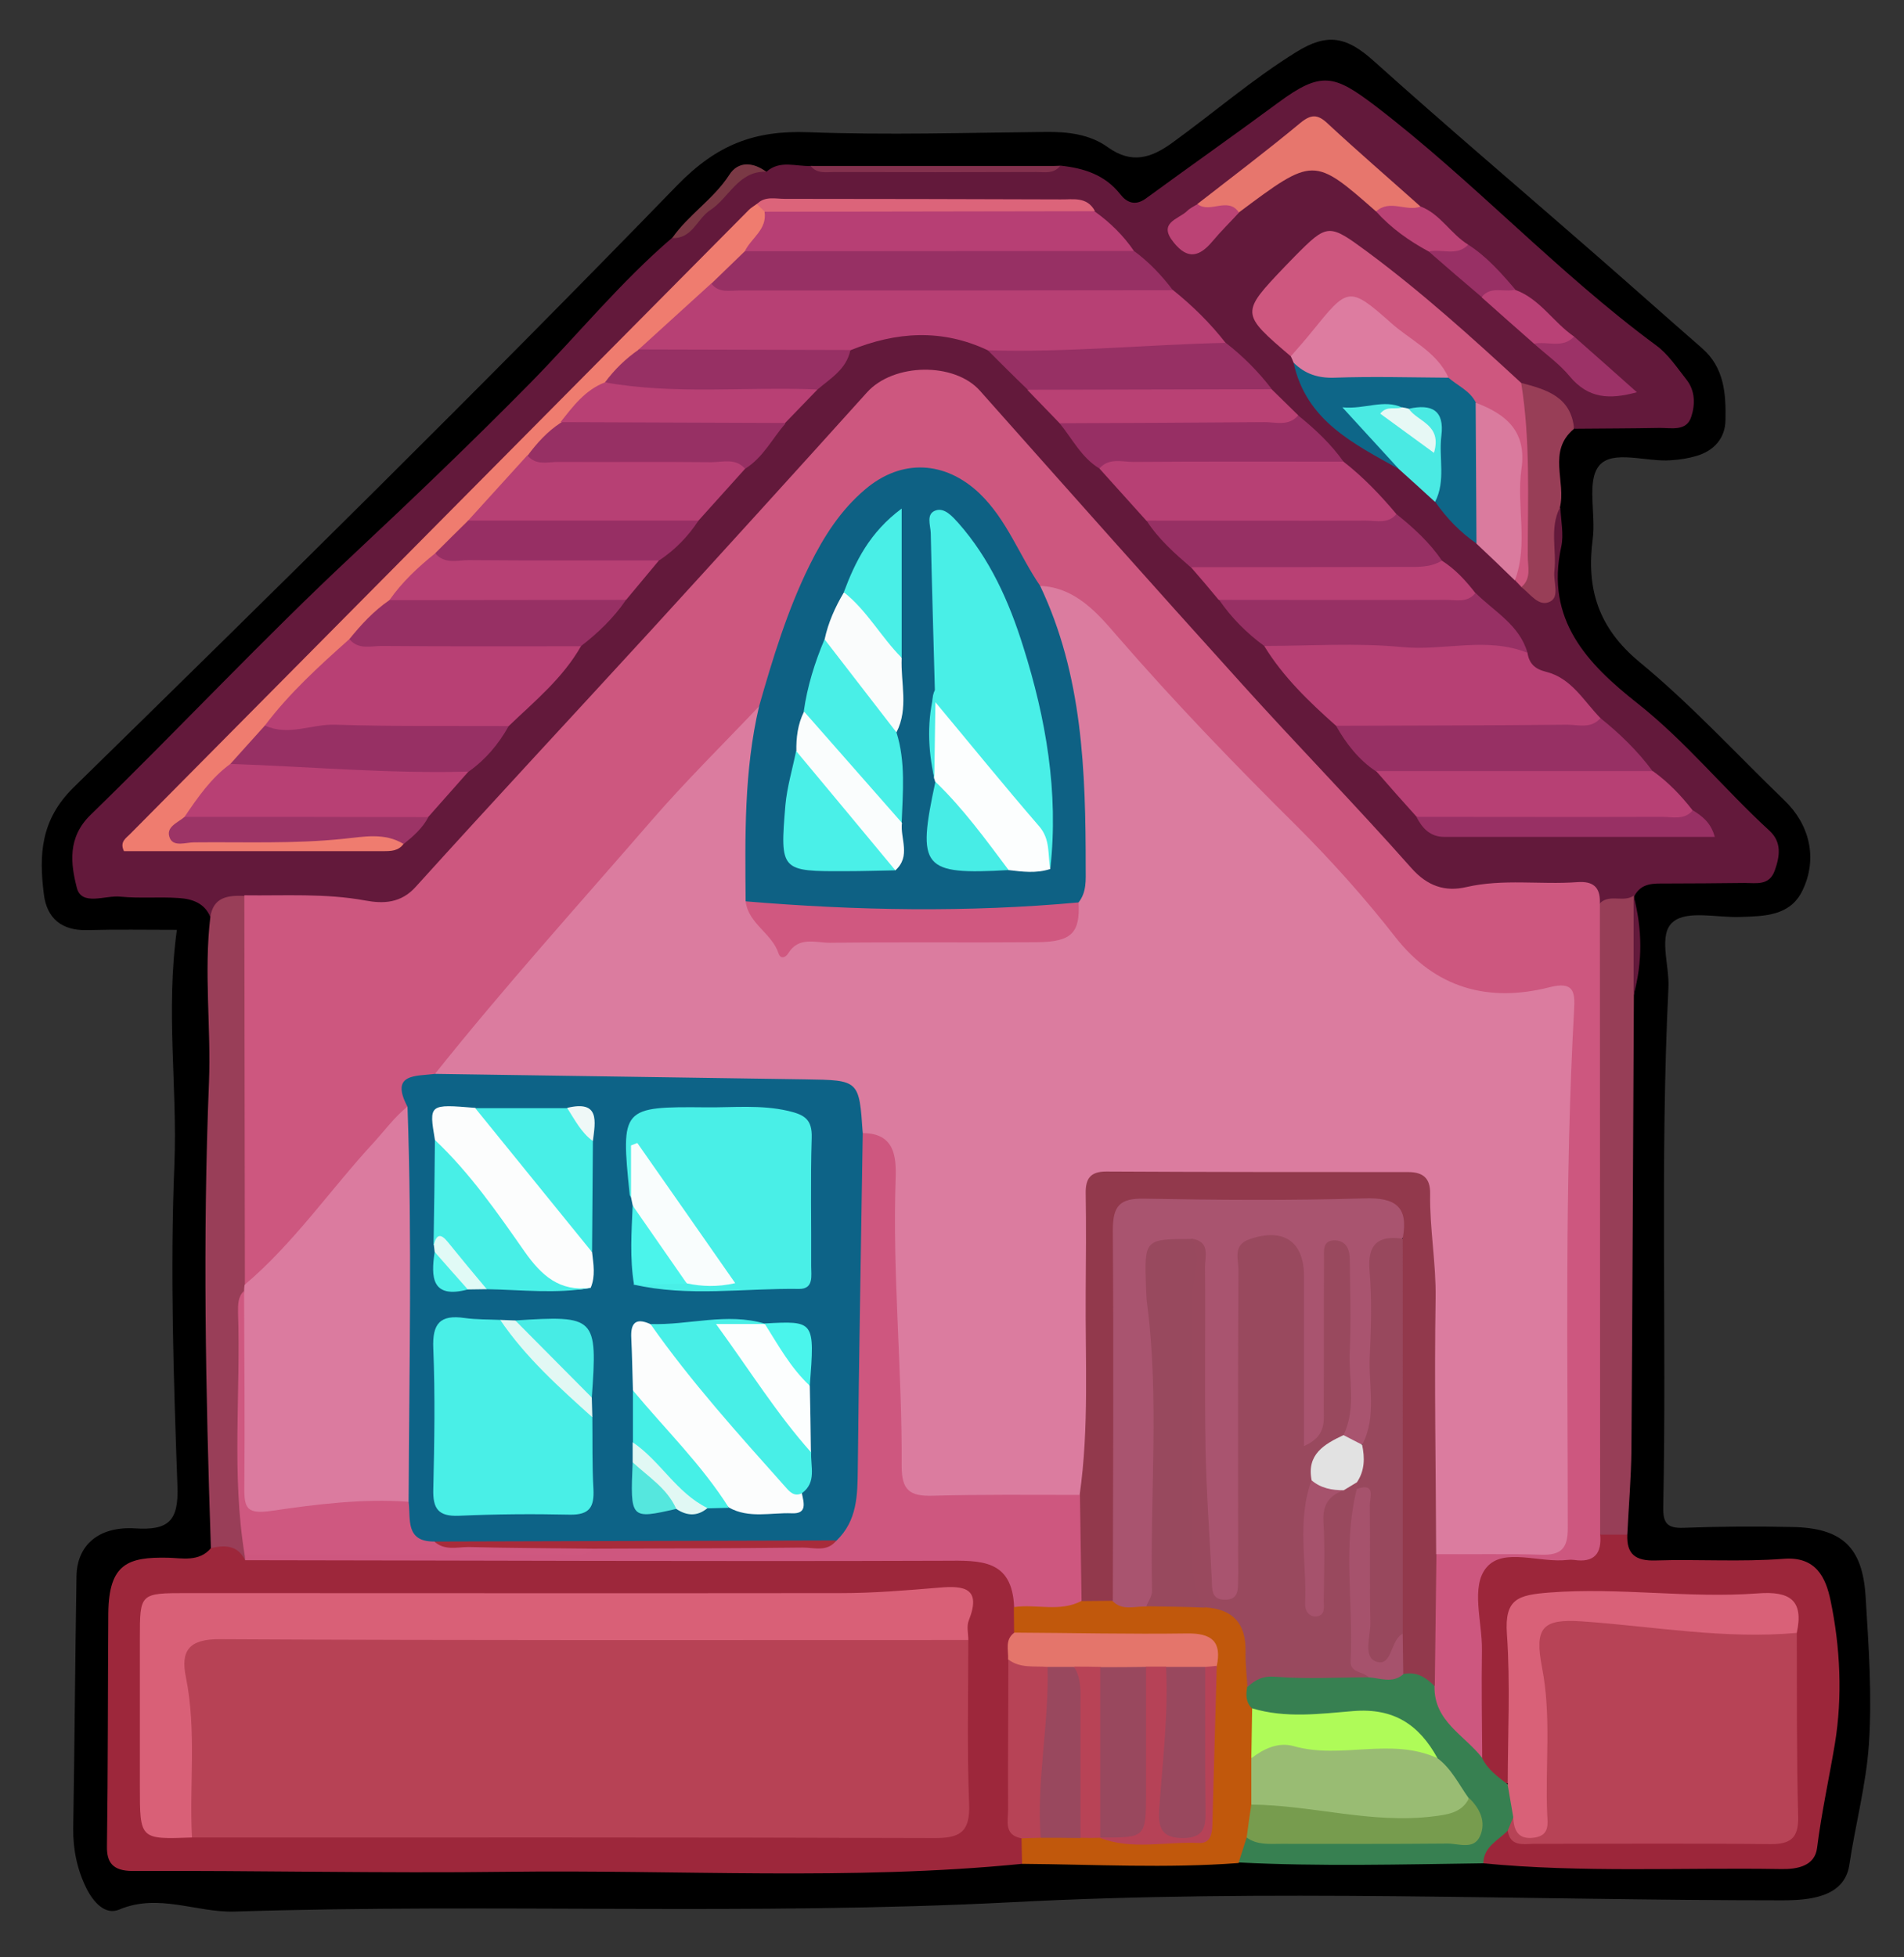 <?xml version="1.0" encoding="utf-8"?>
<!-- Generator: Adobe Illustrator 23.0.2, SVG Export Plug-In . SVG Version: 6.00 Build 0)  -->
<svg version="1.1" id="Camada_1" xmlns="http://www.w3.org/2000/svg" xmlns:xlink="http://www.w3.org/1999/xlink" x="0px" y="0px"
	 viewBox="0 0 69.43 71.35" style="enable-background:new 0 0 69.43 71.35;" xml:space="preserve">
<rect x="0" y="0" width="69.43" height="71.35" fill="#333333" stroke="none"/>
<style type="text/css">
	.st0{fill:#63193B;}
	.st1{fill:#9D273B;}
	.st2{fill:#9C263A;}
	.st3{fill:#993E58;}
	.st4{fill:#973E57;}
	.st5{fill:#C1580C;}
	.st6{fill:#378051;}
	.st7{fill:#983E57;}
	.st8{fill:#83314D;}
	.st9{fill:#7A3945;}
	.st10{fill:#CD577F;}
	.st11{fill:#B74074;}
	.st12{fill:#B84074;}
	.st13{fill:#EF7C6F;}
	.st14{fill:#CE577F;}
	.st15{fill:#973064;}
	.st16{fill:#B73F74;}
	.st17{fill:#0E6688;}
	.st18{fill:#972F64;}
	.st19{fill:#B94174;}
	.st20{fill:#E7766D;}
	.st21{fill:#DD7CA0;}
	.st22{fill:#DA7B9E;}
	.st23{fill:#9C3466;}
	.st24{fill:#983064;}
	.st25{fill:#DC647A;}
	.st26{fill:#4AEAE3;}
	.st27{fill:#9C3267;}
	.st28{fill:#B94176;}
	.st29{fill:#BA4275;}
	.st30{fill:#BB4375;}
	.st31{fill:#983065;}
	.st32{fill:#B74255;}
	.st33{fill:#D96077;}
	.st34{fill:#E4756B;}
	.st35{fill:#B74356;}
	.st36{fill:#D96178;}
	.st37{fill:#DB7B9F;}
	.st38{fill:#CF5880;}
	.st39{fill:#99495E;}
	.st40{fill:#A9546F;}
	.st41{fill:#92394C;}
	.st42{fill:#98495E;}
	.st43{fill:#99BC73;}
	.st44{fill:#779C4E;}
	.st45{fill:#AFFB58;}
	.st46{fill:#99485E;}
	.st47{fill:#B64257;}
	.st48{fill:#B84356;}
	.st49{fill:#A6526C;}
	.st50{fill:#DB7C9F;}
	.st51{fill:#0D6387;}
	.st52{fill:#0E6184;}
	.st53{fill:#E7F8F5;}
	.st54{fill:#A82B3A;}
	.st55{fill:#98485D;}
	.st56{fill:#E2E2E2;}
	.st57{fill:#D05880;}
	.st58{fill:#49EFE7;}
	.st59{fill:#FCFDFD;}
	.st60{fill:#48EFE7;}
	.st61{fill:#F9FDFD;}
	.st62{fill:#FCFEFE;}
	.st63{fill:#46F0E7;}
	.st64{fill:#47ECE5;}
	.st65{fill:#4BF4EB;}
	.st66{fill:#E2F8F4;}
	.st67{fill:#4AF5EC;}
	.st68{fill:#55E7DE;}
	.st69{fill:#E1F8F4;}
	.st70{fill:#E1FAF6;}
	.st71{fill:#4AF1E9;}
	.st72{fill:#EFF8F7;}
	.st73{fill:#4AF0E8;}
	.st74{fill:#FAFDFD;}
	.st75{fill:#FAFCFC;}
	.st76{fill:#47EDE6;}
</style>
<g>
	<path d="M6.45,33.9c-1.13,0-2.21-0.02-3.28,0.01c-0.92,0.02-1.46-0.43-1.57-1.3c-0.18-1.44-0.13-2.72,1.1-3.92
		c7.4-7.24,14.78-14.5,21.99-21.93c1.46-1.5,2.83-2.01,4.78-1.94c2.87,0.11,5.76,0.02,8.64-0.01c0.82-0.01,1.63,0.08,2.29,0.56
		c0.87,0.62,1.58,0.39,2.34-0.16c1.52-1.1,2.94-2.33,4.54-3.32c1.13-0.7,1.83-0.55,2.81,0.33c2.64,2.37,5.35,4.67,8.02,7
		c1.32,1.15,2.63,2.32,3.95,3.47c0.82,0.71,0.88,1.67,0.86,2.63c-0.01,0.65-0.41,1.11-1.05,1.3c-0.3,0.09-0.62,0.14-0.94,0.16
		c-0.9,0.07-2.13-0.4-2.62,0.2c-0.46,0.57-0.11,1.76-0.23,2.66c-0.24,1.83,0.2,3.25,1.71,4.5c1.87,1.54,3.53,3.35,5.28,5.04
		c0.92,0.88,1.22,2.12,0.66,3.28c-0.45,0.94-1.39,0.94-2.28,0.97c-0.83,0.03-1.91-0.25-2.43,0.17c-0.57,0.45-0.14,1.57-0.18,2.4
		c-0.31,6.31-0.06,12.63-0.19,18.95c-0.01,0.57,0.14,0.77,0.73,0.75c1.32-0.05,2.64-0.06,3.96-0.03c1.82,0.03,2.58,0.72,2.69,2.54
		c0.11,1.79,0.24,3.6,0.12,5.38c-0.1,1.48-0.5,2.95-0.72,4.44c-0.2,1.13-1.43,1.25-2.43,1.25c-9.37,0-18.77-0.42-28.11,0.07
		c-9.46,0.49-18.9,0.04-28.34,0.34c-1.4,0.04-2.77-0.68-4.21-0.07c-0.51,0.21-0.94-0.28-1.19-0.78c-0.34-0.69-0.49-1.42-0.48-2.19
		c0.05-3.07,0.07-6.14,0.12-9.2c0.02-1.1,0.79-1.81,2.13-1.73c1.23,0.08,1.6-0.27,1.55-1.55c-0.14-3.91-0.27-7.84-0.11-11.74
		C6.47,39.63,6.04,36.85,6.45,33.9z"/>
	<path class="st0" d="M7.67,33.43C7.46,32.92,7,32.77,6.52,32.74c-0.71-0.05-1.42,0.02-2.13-0.05c-0.55-0.06-1.42,0.36-1.59-0.33
		c-0.22-0.86-0.35-1.82,0.5-2.65c3.23-3.14,6.31-6.44,9.6-9.51c2.18-2.04,4.34-4.11,6.44-6.24c1.73-1.76,3.29-3.68,5.17-5.29
		c0.82-0.54,1.44-1.3,2.12-2c0.4-0.41,0.76-0.65,1.32-0.41c0.5-0.44,1.08-0.18,1.63-0.21c3.03,0.17,6.06,0.18,9.1-0.01
		c0.84,0.09,1.61,0.33,2.17,1.04c0.23,0.3,0.54,0.44,0.93,0.16c1.6-1.17,3.22-2.31,4.82-3.49c1.58-1.17,2.05-1.03,3.55,0.11
		c3.57,2.73,6.62,6.06,10.24,8.73c0.44,0.32,0.76,0.81,1.1,1.24c0.33,0.41,0.33,0.92,0.18,1.37c-0.17,0.53-0.72,0.4-1.14,0.4
		c-1.04,0.02-2.07,0.02-3.11,0.03c-0.51-0.72-1.17-1.23-2.04-1.44c-1.86-1.56-3.57-3.28-5.56-4.69c-1.29-0.91-1.38-0.93-2.49,0.18
		c-1.57,1.55-1.57,1.55-0.13,3.21c0.06,0.1,0.11,0.2,0.15,0.3c0.6,1.82,2.16,2.69,3.64,3.64c0.61,0.3,1.02,0.83,1.5,1.27
		c0.47,0.5,0.97,0.98,1.46,1.47c0.48,0.49,0.95,0.98,1.46,1.44c0.12,0.1,0.24,0.2,0.37,0.29c0.39,0.22,0.59,0.1,0.61-0.34
		c0.02-0.47-0.03-0.95,0.02-1.41c0.04-0.39-0.13-0.91,0.49-1.04c0.02,0.48,0.13,0.98,0.03,1.43c-0.58,2.65,0.94,4.25,2.78,5.7
		c1.76,1.39,3.17,3.14,4.82,4.65c0.45,0.42,0.37,0.93,0.19,1.44c-0.2,0.57-0.68,0.46-1.1,0.46c-0.96,0.01-1.92,0.02-2.87,0.02
		c-0.45,0-0.89-0.03-1.15,0.45c-0.36,0.58-0.85,0.42-1.35,0.24c-1.31-0.78-2.75-0.48-4.08-0.28c-1.45,0.22-2.41-0.19-3.37-1.23
		c-4.3-4.59-8.42-9.32-12.7-13.89c-0.84-0.9-1.66-1.84-2.44-2.8c-0.95-1.17-2.75-1.28-3.79-0.17c-3.08,3.29-6.07,6.67-9.1,10.01
		c-2.47,2.72-4.94,5.43-7.5,8.06c-0.49,0.5-1.09,0.71-1.75,0.58c-1.51-0.3-3.03-0.17-4.54-0.2C8.48,32.9,8.09,33.21,7.67,33.43z"/>
	<path class="st1" d="M37.27,67.95c-6.25,0.62-12.52,0.21-18.78,0.29c-4.55,0.06-9.1-0.05-13.65-0.03c-0.73,0-0.95-0.31-0.94-0.9
		c0.04-2.83,0.03-5.67,0.05-8.5c0.02-1.81,0.72-2.05,2.18-2.02c0.49,0.01,1.14,0.17,1.57-0.36c0.64-0.71,1.19,0,1.78,0.12
		c8.09,0.02,16.19,0.04,24.28-0.03c0.48,0,0.96-0.01,1.43,0c1.63,0.03,1.76,0.16,2.04,1.83c0.07,0.36,0.08,0.73,0.02,1.09
		c-0.08,0.41-0.13,0.82-0.15,1.23c0.04,1.5,0.02,3,0.02,4.5c0,0.6,0.04,1.18,0.29,1.74C37.51,67.28,37.52,67.63,37.27,67.95z"/>
	<path class="st2" d="M59.34,55.95c-0.03,0.72,0.31,0.96,1.02,0.94c1.56-0.05,3.12,0.06,4.67-0.06c1.21-0.1,1.55,0.71,1.72,1.51
		c0.36,1.72,0.44,3.53,0.16,5.23c-0.21,1.26-0.49,2.52-0.65,3.8c-0.08,0.66-0.72,0.78-1.3,0.77c-3.63-0.06-7.26,0.14-10.88-0.21
		c-0.29-1.01,0.29-1.22,1.11-1.21c0.61,0.27,1.26,0.14,1.89,0.14c2.28,0,4.55-0.02,6.82,0.01c0.91,0.01,1.29-0.34,1.28-1.27
		c-0.02-2-0.04-3.99,0.01-5.99c0.03-0.8-0.36-1.18-1.16-1.14c-2.51,0.11-5.01-0.33-7.53-0.03c-0.89,0.11-1.17,0.45-1.16,1.27
		c0.02,1.24,0.01,2.48,0,3.72c0,0.52,0.05,1.04-0.21,1.53c-0.96,0.38-1.09-0.41-1.38-0.98c-0.18-1.95-0.09-3.9-0.07-5.85
		c0.01-1.27,0.3-1.48,1.58-1.56c1.04-0.07,2.19,0.34,3.01-0.68C58.64,55.67,59,55.7,59.34,55.95z"/>
	<path class="st3" d="M8.94,56.88c-0.27-0.55-0.74-0.56-1.25-0.44c-0.19-5.66-0.3-11.31-0.07-16.97c0.08-2-0.19-4.02,0.05-6.04
		c0.11-0.73,0.64-0.79,1.23-0.77c0.31,0.35,0.39,0.78,0.38,1.22c-0.01,4.25,0.09,8.5-0.05,12.74c0,0.15-0.02,0.3-0.05,0.45
		c-0.33,1.1-0.15,2.22-0.17,3.33c-0.02,2.03-0.07,4.06,0.14,6.08C9.12,56.64,9.04,56.77,8.94,56.88z"/>
	<path class="st4" d="M59.34,55.95c-0.32,0-0.65,0-0.97,0c-0.45-0.44-0.39-1.03-0.39-1.58c-0.01-6.63-0.01-13.25,0-19.88
		c0-0.55-0.06-1.13,0.38-1.58c0.36-0.32,0.85,0,1.22-0.26v0.01c0.17,1.21,0.16,2.41,0,3.62c-0.03,5.53-0.05,11.05-0.09,16.58
		C59.48,53.89,59.39,54.92,59.34,55.95z"/>
	<path class="st5" d="M37.27,67.95c-0.01-0.31-0.01-0.62-0.02-0.93c0.18-0.24,0.44-0.3,0.72-0.33c0.47-0.04,0.95-0.03,1.42-0.01
		c0.28,0,0.55,0.04,0.81,0.11c0.08,0.02,0.15,0.05,0.23,0.05c3.34,0.38,3.33,0.38,3.43-2.89c0.03-1.06,0.36-2.11,0.21-3.18
		c-0.09-0.84-0.74-0.83-1.34-0.84c-1.43-0.03-2.87,0.01-4.3-0.02c-0.51-0.01-1.05,0.07-1.45-0.38c0-0.31-0.01-0.62-0.01-0.93
		c0.7-0.57,1.59-0.21,2.35-0.47c0.4-0.07,0.8-0.08,1.21,0c0.45,0.11,0.91,0.14,1.37,0.14c0.68-0.01,1.36-0.03,2.04,0.01
		c1.55,0.37,1.79,0.78,1.79,3.04c0.03,0.33,0.07,0.66,0.15,0.99c0.12,0.59,0.07,1.19,0.1,1.79c0,0.52,0,1.05-0.02,1.57
		c-0.02,0.45-0.13,0.88-0.24,1.31c-0.09,0.37-0.24,0.7-0.56,0.94C42.53,68.12,39.9,67.97,37.27,67.95z"/>
	<path class="st6" d="M45.65,62.28c-0.23-0.23-0.22-0.5-0.17-0.79c0.13-0.6,0.56-0.71,1.09-0.66c1.07,0.1,2.15,0.05,3.23,0.08
		c0.44,0.02,0.88-0.02,1.32-0.11c0.55-0.08,0.98,0.1,1.31,0.55c0.26,1.08,1.24,1.74,1.62,2.75c0.21,0.43,0.59,0.69,0.95,0.97
		c0.35,0.3,0.42,0.69,0.39,1.12c-0.06,0.24-0.18,0.44-0.41,0.55c-0.35,0.36-0.88,0.58-0.89,1.19c-2.97,0.04-5.95,0.12-8.92-0.03
		c0.1-0.3,0.19-0.61,0.29-0.91c2.32-0.24,4.65-0.03,6.97-0.11c0.64-0.02,1.4,0.03,1-1.02c-0.39-0.63-0.85-1.21-1.32-1.79
		c-0.64-1.02-1.56-1.41-2.75-1.33c-0.8,0.06-1.6,0.02-2.4,0C46.47,62.74,45.98,62.73,45.65,62.28z"/>
	<path class="st7" d="M56.88,18.51c-0.38,0.75-0.11,1.55-0.2,2.32c-0.04,0.38,0.2,0.92-0.15,1.1c-0.42,0.22-0.73-0.29-1.06-0.53
		c-0.19-1.75-0.08-3.5-0.08-5.26c0-0.72-0.54-1.48,0.08-2.18c0.92,0.24,1.82,0.5,1.93,1.67C56.41,16.45,57.12,17.56,56.88,18.51z"/>
	<path class="st8" d="M38.66,6.05c-0.24,0.3-0.58,0.22-0.89,0.22c-2.44,0.01-4.88,0.01-7.32,0c-0.31,0-0.65,0.08-0.89-0.22
		C32.6,6.05,35.63,6.05,38.66,6.05z"/>
	<path class="st9" d="M27.94,6.26c-1.02-0.03-1.35,0.95-2.04,1.4c-0.48,0.31-0.65,1.05-1.39,1.02c0.59-0.85,1.5-1.41,2.08-2.3
		C26.91,5.87,27.45,5.9,27.94,6.26z"/>
	<path class="st0" d="M59.57,36.28c0-1.21,0-2.41,0-3.62C59.89,33.87,59.9,35.08,59.57,36.28z"/>
	<path class="st10" d="M54.05,64.09c-0.64-0.83-1.76-1.33-1.74-2.6c-0.53-1.53-0.38-3.08-0.16-4.63c0.51-0.74,1.29-0.5,1.97-0.51
		c3.05-0.06,2.69,0.34,2.7-2.68c0.02-3.83,0.03-7.67-0.01-11.5c-0.01-1.56,0.35-3.09,0.26-4.66c-0.07-1.14-0.15-1.31-1.27-1.1
		c-2.19,0.42-3.82-0.46-5.16-2.07c-1.48-1.78-3.03-3.51-4.7-5.11c-1.85-1.77-3.54-3.69-5.23-5.6c-0.77-0.87-1.69-1.57-2.74-2.08
		c-0.51-0.18-0.68-0.64-0.9-1.07c-0.39-0.75-0.83-1.46-1.42-2.07c-1.34-1.39-2.76-1.44-4.17-0.08c-1.49,1.43-2.13,3.34-2.84,5.21
		c-0.28,0.74-0.3,1.58-0.75,2.26c-3.91,4.17-7.64,8.51-11.32,12.89c-0.18,0.21-0.37,0.41-0.62,0.56c-0.6,0.14-0.95,0.47-0.94,1.13
		c-1.53,2.02-3.27,3.86-4.92,5.77c-0.29,0.34-0.58,0.79-1.16,0.67c-0.01-4.73-0.01-9.45-0.02-14.18c1.47,0.02,2.94-0.08,4.41,0.19
		c0.65,0.12,1.3,0.11,1.85-0.51c2.83-3.13,5.71-6.22,8.56-9.33c2.64-2.89,5.27-5.78,7.89-8.69c0.97-1.07,3.18-1.1,4.11-0.06
		c3.18,3.58,6.36,7.16,9.57,10.71c2.03,2.25,4.15,4.42,6.16,6.69c0.59,0.67,1.24,0.88,2.01,0.7c1.35-0.31,2.71-0.08,4.05-0.18
		c0.56-0.04,0.83,0.17,0.82,0.73c0,7.68,0.01,15.36,0.01,23.04c0.07,0.71-0.22,1.05-0.95,0.94c-0.08-0.01-0.16-0.01-0.24,0
		c-1.01,0.12-2.33-0.46-2.95,0.27c-0.59,0.69-0.16,1.98-0.17,3C54.02,61.48,54.04,62.79,54.05,64.09z"/>
	<path class="st11" d="M36.02,12.77c-1.67-0.79-3.34-0.68-5.01,0c-0.25,0.2-0.55,0.33-0.87,0.33c-2.17,0-4.34,0.17-6.5-0.09
		c-0.38-0.13-0.53-0.45-0.25-0.71c0.86-0.82,1.52-1.93,2.88-2.07c4.97-0.02,9.93-0.01,14.9-0.01c0.57,0,1.11,0.09,1.61,0.36
		c0.71,0.57,1.36,1.21,1.92,1.93c-0.01,0.34-0.28,0.36-0.51,0.36c-2.31,0.03-4.6,0.4-6.92,0.26C36.82,13.09,36.41,12.98,36.02,12.77
		z"/>
	<path class="st11" d="M48.72,26.46c-0.98-0.87-1.93-1.78-2.62-2.91c0.37-0.39,0.87-0.35,1.34-0.36c2.27-0.08,4.53,0.1,6.8,0.01
		c0.56-0.02,1.13,0.01,1.46,0.6c0.06,0.39,0.27,0.59,0.67,0.69c0.94,0.23,1.38,1.07,2,1.7c-0.09,0.61-0.61,0.59-1.01,0.6
		c-2.5,0.07-5,0.05-7.51,0.02C49.45,26.8,49.09,26.62,48.72,26.46z"/>
	<path class="st12" d="M21.19,23.55c-0.66,1.17-1.69,2.01-2.64,2.92c-0.43,0.2-0.88,0.32-1.37,0.33c-2.17,0.04-4.35-0.1-6.52,0.1
		c-0.28,0.03-0.55-0.04-0.8-0.18c-0.28-0.17-0.42-0.45-0.2-0.7c0.9-1.01,1.76-2.06,2.92-2.8c0.13-0.08,0.31-0.05,0.47-0.03
		c2.18-0.01,4.37-0.01,6.55,0C20.16,23.19,20.74,23.11,21.19,23.55z"/>
	<path class="st13" d="M12.74,23.3c-1.1,0.98-2.19,1.97-3.08,3.15c0.01,0.79-0.74,1.06-1.11,1.59c-0.65,0.59-1.2,1.28-1.67,2.02
		C7,30.71,7.52,30.4,7.85,30.41c1.76,0.08,3.51-0.06,5.26-0.2c0.56-0.04,1.31-0.3,1.61,0.55c-0.19,0.27-0.47,0.27-0.75,0.27
		c-3.16,0-6.31,0-9.45,0c-0.17-0.35,0.09-0.48,0.24-0.64c7.51-7.58,15.03-15.16,22.55-22.74c0.08-0.08,0.19-0.14,0.28-0.21
		c0.22-0.1,0.34,0.02,0.43,0.19c0.22,0.7-0.23,1.13-0.65,1.58c-0.48,0.37-0.79,0.97-1.44,1.13c-0.88,0.8-1.76,1.6-2.64,2.4
		c-0.16,0.64-0.7,0.95-1.14,1.36c-0.61,0.37-1.06,0.91-1.56,1.4c-0.41,0.41-0.85,0.79-1.21,1.25c-0.6,0.9-1.42,1.58-2.15,2.36
		c-0.42,0.4-0.83,0.81-1.23,1.23c-0.57,0.55-1.12,1.11-1.67,1.68C13.79,22.43,13.46,23.1,12.74,23.3z"/>
	<path class="st14" d="M55.47,13.96c0.34,2.1,0.24,4.21,0.24,6.32c0,0.38,0.14,0.81-0.23,1.12c-0.08-0.08-0.15-0.16-0.23-0.24
		c-0.2-1.17-0.13-2.36-0.08-3.53s-0.23-2.09-1.3-2.67c-0.42-0.33-0.83-0.67-1.2-1.05c-0.85-0.96-1.9-1.68-2.88-2.49
		c-0.53-0.44-0.9-0.3-1.28,0.21c-0.4,0.53-0.7,1.18-1.43,1.37c-1.85-1.58-1.85-1.58-0.2-3.31c0.11-0.11,0.22-0.23,0.33-0.34
		c1.2-1.21,1.24-1.21,2.65-0.17C51.83,10.64,53.66,12.29,55.47,13.96z"/>
	<path class="st15" d="M25.94,10.34c0.41-0.39,0.81-0.79,1.22-1.18c0.52-0.36,1.11-0.4,1.72-0.4c3.58,0,7.17,0,10.75,0
		c0.61,0,1.19,0.07,1.72,0.39c0.55,0.4,1.01,0.89,1.42,1.43c-5.28,0.01-10.55,0.01-15.83,0.01C26.6,10.59,26.21,10.69,25.94,10.34z"
		/>
	<path class="st11" d="M48.99,16.83c0.72,0.56,1.35,1.22,1.93,1.91c-0.09,0.61-0.6,0.58-1,0.6c-2.34,0.07-4.67,0.05-7.01,0.02
		c-0.41-0.01-0.77-0.15-1.11-0.38c-0.57-0.63-1.14-1.27-1.71-1.9c0.06-0.54,0.51-0.58,0.88-0.59c2.34-0.09,4.68-0.07,7.01-0.01
		C48.36,16.49,48.68,16.65,48.99,16.83z"/>
	<path class="st16" d="M41.35,9.15c-4.73,0-9.46,0.01-14.19,0.01c0.23-0.48,0.82-0.79,0.72-1.44c0.33-0.3,0.74-0.24,1.13-0.24
		c3.21-0.01,6.43,0,9.64,0c0.44,0,0.87,0,1.27,0.23C40.48,8.11,40.96,8.58,41.35,9.15z"/>
	<path class="st11" d="M17.06,18.99c0.72-0.8,1.45-1.59,2.17-2.39c2.35-0.28,4.7-0.11,7.05-0.09c0.37,0,0.83,0.03,0.89,0.58
		c-0.57,0.63-1.14,1.27-1.71,1.9c-0.34,0.22-0.71,0.37-1.11,0.38c-2.1,0.03-4.21,0.04-6.31-0.01
		C17.68,19.34,17.32,19.28,17.06,18.99z"/>
	<path class="st15" d="M48.72,26.46c2.81-0.01,5.61-0.01,8.42-0.04c0.41,0,0.88,0.16,1.22-0.24c0.71,0.57,1.36,1.2,1.9,1.93
		c-0.41,0.41-0.95,0.38-1.46,0.38c-2.35,0.02-4.69,0.01-7.04,0.01c-0.57,0-1.11-0.08-1.6-0.39C49.55,27.7,49.09,27.12,48.72,26.46z"
		/>
	<path class="st11" d="M50.18,28.11c3.36,0,6.73,0,10.09,0c0.56,0.4,1.03,0.89,1.45,1.43c-0.13,0.66-0.68,0.58-1.12,0.59
		c-2.57,0.03-5.15,0.01-7.72,0.01c-0.45,0-0.86-0.12-1.23-0.37C51.16,29.23,50.67,28.67,50.18,28.11z"/>
	<path class="st15" d="M55.7,23.8c-1.5-0.6-3.05-0.06-4.58-0.21c-1.66-0.16-3.35-0.04-5.02-0.04c-0.64-0.47-1.2-1.03-1.65-1.69
		c0.2-0.23,0.47-0.32,0.75-0.32c2.87-0.03,5.74-0.18,8.61,0.08C54.49,22.3,55.41,22.78,55.7,23.8z"/>
	<path class="st15" d="M41.81,18.98c2.67,0,5.34,0.01,8,0c0.38,0,0.81,0.13,1.11-0.24c0.62,0.5,1.21,1.03,1.66,1.7
		c-0.25,0.52-0.74,0.58-1.22,0.59c-2.23,0.05-4.46,0.03-6.69,0.01c-0.45,0-0.86-0.16-1.25-0.36C42.83,20.17,42.24,19.65,41.81,18.98
		z"/>
	<path class="st12" d="M6.73,29.78c0.48-0.71,0.97-1.42,1.67-1.93c0.75-0.36,1.55-0.41,2.34-0.3c1.79,0.26,3.58,0.19,5.37,0.21
		c0.34,0,0.83-0.21,0.98,0.36c-0.49,0.55-0.98,1.11-1.47,1.66c-0.27,0.17-0.56,0.34-0.88,0.34c-2.39,0.01-4.77,0.11-7.16,0.01
		C7.27,30.13,6.95,30.05,6.73,29.78z"/>
	<path class="st15" d="M12.74,23.3c0.43-0.53,0.89-1.03,1.46-1.42c0.13-0.09,0.27-0.19,0.42-0.21c2.64-0.3,5.28-0.29,7.92,0
		c0.12,0.01,0.19,0.13,0.28,0.21c-0.45,0.66-1.02,1.2-1.64,1.68c-2.41,0-4.81,0.01-7.22-0.01C13.55,23.54,13.08,23.71,12.74,23.3z"
		/>
	<path class="st15" d="M17.09,28.13c-2.9,0.08-5.79-0.18-8.69-0.28c0.42-0.47,0.84-0.93,1.26-1.4c0.86,0.4,1.71-0.06,2.57-0.03
		c2.1,0.07,4.21,0.04,6.32,0.05C18.18,27.13,17.71,27.69,17.09,28.13z"/>
	<path class="st15" d="M36.02,12.77c2.9,0.09,5.78-0.21,8.68-0.27c0.63,0.49,1.19,1.05,1.67,1.68c-0.33,0.37-0.78,0.37-1.21,0.37
		c-2.11,0.02-4.21,0.02-6.32,0c-0.49,0-0.93-0.16-1.37-0.35C36.98,13.73,36.5,13.25,36.02,12.77z"/>
	<path class="st17" d="M52.82,13.77c0.34,0.3,0.78,0.47,1,0.91c0.58,1.71,0.55,3.42,0.03,5.14c-0.6-0.41-1.1-0.93-1.51-1.52
		c-0.09-0.75-0.05-1.5-0.05-2.25c0-0.52-0.18-0.83-0.73-0.84c-0.11-0.02-0.22-0.04-0.33-0.07c-0.59-0.32-1.23,0.08-1.81-0.08
		c0.5,0.68,1.47,1.04,1.61,2.05c-1.66-0.93-3.4-1.76-3.86-3.89c1.44,0.15,2.89,0.14,4.34,0.15C51.98,13.37,52.46,13.4,52.82,13.77z"
		/>
	<path class="st18" d="M48.99,16.83c-2.55,0-5.11-0.01-7.66,0.01c-0.42,0-0.89-0.16-1.24,0.24c-0.66-0.4-0.99-1.09-1.46-1.66
		c0.21-0.28,0.53-0.37,0.84-0.37c2.62-0.02,5.24-0.17,7.85,0.08C47.95,15.64,48.53,16.18,48.99,16.83z"/>
	<path class="st11" d="M22.83,21.87c-2.88,0-5.75,0.01-8.63,0.01c0.46-0.66,1.04-1.2,1.66-1.7c2.44-0.26,4.88-0.09,7.32-0.09
		c0.32,0,0.63,0.08,0.85,0.34C23.63,20.91,23.23,21.39,22.83,21.87z"/>
	<path class="st18" d="M24.04,20.43c-2.31,0-4.63,0.01-6.94-0.01c-0.42,0-0.89,0.16-1.23-0.25c0.4-0.4,0.8-0.8,1.2-1.19
		c2.8,0,5.6,0,8.4,0C25.09,19.56,24.61,20.05,24.04,20.43z"/>
	<path class="st15" d="M27.17,17.09c-0.35-0.4-0.81-0.24-1.23-0.24c-1.86-0.02-3.73,0-5.59-0.01c-0.38,0-0.8,0.14-1.11-0.23
		c0.34-0.46,0.72-0.88,1.21-1.2c0.38-0.24,0.79-0.38,1.24-0.38c1.96-0.02,3.91-0.03,5.87,0.01c0.4,0.01,0.8,0.05,1.08,0.4
		C28.16,15.99,27.83,16.68,27.17,17.09z"/>
	<path class="st12" d="M43.43,20.68c2.59,0,5.18-0.01,7.76-0.01c0.48,0,0.96,0.03,1.39-0.23c0.49,0.31,0.87,0.73,1.22,1.18
		c-0.3,0.38-0.73,0.24-1.11,0.25c-2.75,0.01-5.5,0-8.25,0C44.11,21.47,43.77,21.07,43.43,20.68z"/>
	<path class="st15" d="M22.06,13.94c0.35-0.47,0.76-0.87,1.24-1.2c2.57,0.01,5.14,0.01,7.71,0.02c-0.14,0.7-0.72,1.03-1.2,1.44
		C27.21,14.67,24.61,15.01,22.06,13.94z"/>
	<path class="st19" d="M47.34,15.14c-0.34,0.41-0.81,0.25-1.22,0.25c-2.49,0.02-4.98,0.03-7.48,0.04c-0.39-0.41-0.79-0.81-1.18-1.22
		c2.97-0.01,5.94-0.01,8.91-0.02C46.69,14.5,47.01,14.82,47.34,15.14z"/>
	<path class="st20" d="M50.18,7.71c-2.28-2-2.28-2-5.01,0.04c-0.5-0.12-1.14,0.45-1.51-0.31c1.26-0.98,2.53-1.94,3.76-2.96
		c0.39-0.32,0.63-0.32,0.99,0.02c1.11,1.03,2.26,2.02,3.39,3.03C51.34,8.22,50.73,7.7,50.18,7.71z"/>
	<path class="st12" d="M22.06,13.94c2.57,0.46,5.17,0.15,7.75,0.26c-0.39,0.41-0.79,0.81-1.18,1.22c-2.73-0.01-5.46-0.02-8.19-0.03
		C20.89,14.82,21.33,14.22,22.06,13.94z"/>
	<path class="st21" d="M52.82,13.77c-1.39-0.01-2.78-0.05-4.16,0c-0.6,0.02-1.08-0.14-1.49-0.55c-0.03-0.08-0.06-0.15-0.1-0.23
		c0.26-0.3,0.52-0.59,0.77-0.9c1.3-1.61,1.35-1.68,2.86-0.34C51.41,12.4,52.39,12.81,52.82,13.77z"/>
	<path class="st22" d="M53.84,19.82c-0.01-1.71-0.02-3.43-0.03-5.14c1.11,0.42,1.87,1.04,1.67,2.42c-0.19,1.34,0.26,2.73-0.24,4.06
		C54.78,20.71,54.31,20.26,53.84,19.82z"/>
	<path class="st23" d="M6.73,29.78c2.96,0,5.93,0,8.89,0.01c-0.22,0.41-0.55,0.7-0.9,0.98c-0.7-0.43-1.48-0.26-2.19-0.19
		c-1.82,0.19-3.64,0.11-5.45,0.13c-0.3,0-0.73,0.17-0.88-0.14C6.01,30.15,6.48,30,6.73,29.78z"/>
	<path class="st24" d="M51.65,29.78c2.99,0,5.97,0.01,8.96,0c0.38,0,0.81,0.13,1.12-0.24c0.33,0.21,0.65,0.43,0.8,0.97
		c-3.33,0-6.6,0-9.87,0C52.15,30.51,51.86,30.19,51.65,29.78z"/>
	<path class="st25" d="M39.93,7.7c-4.01,0.01-8.03,0.01-12.04,0.02c-0.1-0.09-0.19-0.19-0.29-0.28c0.29-0.3,0.67-0.19,1.02-0.19
		c3.35,0,6.7,0.01,10.05,0.02C39.12,7.28,39.64,7.15,39.93,7.7z"/>
	<path class="st26" d="M51.02,17.11c-0.65-0.71-1.31-1.43-2.07-2.26c0.83,0.08,1.5-0.31,2.19,0.01c0.13,0.19-0.59,0.11-0.13,0.4
		c0.3,0.19,0.57,0.41,0.86,0.62c0-0.41-0.64-0.5-0.49-0.98c0.82-0.18,1.3,0.05,1.18,0.99c-0.1,0.8,0.17,1.63-0.23,2.41
		C51.89,17.9,51.46,17.5,51.02,17.11z"/>
	<path class="st27" d="M57.4,12.27c0.74,0.65,1.47,1.3,2.29,2.03c-0.99,0.27-1.77,0.24-2.45-0.58c-0.37-0.45-0.87-0.8-1.31-1.2
		C56.36,12.05,56.9,12.3,57.4,12.27z"/>
	<path class="st28" d="M57.4,12.27c-0.42,0.45-0.98,0.16-1.46,0.26c-0.64-0.56-1.27-1.12-1.91-1.69c0.25-0.82,0.78-0.39,1.23-0.27
		C56.16,10.9,56.64,11.75,57.4,12.27z"/>
	<path class="st29" d="M50.18,7.71c0.5-0.46,1.1,0.02,1.63-0.18c0.72,0.28,1.09,1,1.73,1.39c-0.35,0.83-0.91,0.45-1.44,0.25
		C51.38,8.78,50.73,8.32,50.18,7.71z"/>
	<path class="st30" d="M43.67,7.44c0.45,0.36,1.11-0.29,1.51,0.31c-0.32,0.35-0.66,0.68-0.96,1.04c-0.47,0.56-0.9,0.7-1.42,0.05
		C42.21,8.12,42.96,8,43.28,7.7C43.39,7.59,43.54,7.52,43.67,7.44z"/>
	<path class="st31" d="M52.1,9.17c0.48-0.11,1.02,0.19,1.44-0.25c0.68,0.44,1.2,1.03,1.72,1.64c-0.41,0.11-0.9-0.15-1.23,0.27
		C53.38,10.28,52.74,9.73,52.1,9.17z"/>
	<path class="st32" d="M35.31,59.79c0,1.99-0.05,3.99,0.03,5.98c0.04,1.04-0.35,1.25-1.3,1.24c-9.02-0.03-18.03-0.02-27.05-0.02
		c-0.41-0.46-0.37-1.03-0.39-1.59c-0.03-1.27,0.03-2.55-0.14-3.82c-0.24-1.76,0.12-2.17,1.89-2.17c4.99-0.02,9.97-0.01,14.96-0.01
		c3.39,0,6.78-0.01,10.17,0C34.11,59.41,34.77,59.32,35.31,59.79z"/>
	<path class="st33" d="M35.31,59.79c-9.1,0-18.19,0.02-27.29-0.03c-1.14-0.01-1.44,0.43-1.24,1.39c0.39,1.94,0.12,3.9,0.22,5.84
		c-1.9,0.07-1.9,0.07-1.9-1.86c0-1.8,0-3.6,0-5.4c0-1.64,0-1.65,1.7-1.65c7.96,0,15.92,0.01,23.87,0c1.19,0,2.39-0.1,3.58-0.2
		c0.92-0.08,1.54,0.02,1.08,1.19C35.24,59.28,35.31,59.55,35.31,59.79z"/>
	<path class="st14" d="M39.43,58.37c-0.79,0.41-1.64,0.1-2.45,0.22c-0.07-1.75-1.22-1.7-2.54-1.69c-8.5,0.03-17-0.01-25.5-0.02
		c-0.01-0.07-0.01-0.14-0.02-0.21c0.5-0.44,1.11-0.37,1.7-0.38c3.14-0.03,6.29,0.08,9.43,0.04c0.52-0.01,1.04,0.04,1.54-0.15
		c2.37-0.19,4.75-0.04,7.12-0.09c0.51-0.01,1.04,0.07,1.47-0.32c0.6-0.52,0.71-1.23,0.68-1.96c-0.15-3.7,0.37-7.38,0.25-11.07
		c-0.02-0.51-0.04-1.04,0.32-1.48c0.82-0.35,1.18,0.17,1.44,0.8c0.2,0.49,0.2,1.02,0.18,1.54c-0.11,3.07,0.19,6.14,0.23,9.21
		c0.02,0.97,0.37,1.37,1.34,1.33c1.12-0.04,2.23-0.02,3.35,0c0.51,0.01,1.05-0.03,1.49,0.33C39.92,55.77,39.97,57.07,39.43,58.37z"
		/>
	<path class="st34" d="M36.99,59.52c2.1,0.01,4.2,0.06,6.3,0.03c0.89-0.01,1.27,0.29,1.08,1.19c-0.13,0.15-0.3,0.24-0.5,0.29
		c-0.45,0.07-0.9,0.05-1.36,0.06c-0.26,0.02-0.52,0-0.78,0c-0.52,0.01-1.05,0.01-1.57,0c-0.33,0.01-0.66,0-0.99,0
		c-0.33,0.01-0.66,0-1-0.01c-0.54-0.03-1.12,0.05-1.41-0.58C36.78,60.16,36.63,59.78,36.99,59.52z"/>
	<path class="st35" d="M36.77,60.5c0.43,0.33,0.94,0.23,1.43,0.27c0.07,0.09,0.18,0.18,0.19,0.29c0.2,2,0.12,3.99-0.44,5.94
		c-0.23,0.01-0.47,0.01-0.7,0.02c-0.65-0.12-0.49-0.63-0.49-1.04C36.75,64.15,36.77,62.32,36.77,60.5z"/>
	<path class="st35" d="M54.98,66.74c0.07-0.17,0.14-0.34,0.21-0.51c0.64,0.25,0.88-0.04,0.87-0.66c-0.02-1.47,0.08-2.95-0.12-4.42
		c-0.27-1.95,0.2-2.58,2.16-2.4c2.26,0.2,4.5,0.53,6.78,0.49c0.24,0,0.46,0.11,0.64,0.28c0.01,2.23-0.01,4.47,0.05,6.7
		c0.02,0.8-0.28,1.02-1.04,1.01c-2.87-0.03-5.75-0.01-8.62-0.01C55.52,67.23,55.07,67.32,54.98,66.74z"/>
	<path class="st36" d="M65.52,59.53c-2.63,0.24-5.23-0.24-7.84-0.42c-1.44-0.1-1.73,0.23-1.45,1.68c0.35,1.79,0.11,3.58,0.19,5.37
		c0.02,0.34,0.08,0.74-0.44,0.83c-0.61,0.1-0.78-0.24-0.8-0.75c-0.07-0.39-0.13-0.78-0.2-1.16c0-1.84,0.1-3.68-0.03-5.51
		c-0.09-1.29,0.41-1.42,1.54-1.51c2.55-0.2,5.08,0.22,7.61,0.03C65.27,58,65.78,58.34,65.52,59.53z"/>
	<path class="st37" d="M8.92,46.84c1.8-1.52,3.13-3.48,4.72-5.2c0.4-0.44,0.75-0.92,1.22-1.3c0.48,0.37,0.44,0.92,0.44,1.43
		c0,3.9,0.03,7.8,0,11.71c0,0.44-0.02,0.88-0.28,1.26c-1,0.7-2.17,0.33-3.25,0.5c-2.96,0.46-2.99,0.42-2.96-2.57
		c0.02-1.87-0.14-3.74,0.09-5.6C8.9,46.99,8.91,46.91,8.92,46.84z"/>
	<path class="st38" d="M8.9,47.06c0.01,2.39,0.03,4.78,0.01,7.17c-0.01,0.77,0.1,0.98,1,0.85c1.64-0.24,3.31-0.45,4.98-0.33
		c0.4,0.46,0.49,1.23,1.3,1.26c1.34,0.19,2.68,0.03,4.01,0.09c0.5,0.02,1.04-0.1,1.43,0.37c-0.37,0.34-0.83,0.2-1.26,0.2
		c-3.82,0.01-7.63,0.01-11.45,0.01c-0.48-2.93-0.14-5.89-0.24-8.83C8.68,47.56,8.67,47.28,8.9,47.06z"/>
	<path class="st39" d="M49.91,61.15c-1.13,0-2.27,0.07-3.39-0.02c-0.47-0.04-0.73,0.1-1.03,0.37c-0.03-0.43-0.08-0.86-0.07-1.29
		c0.02-1.01-0.45-1.54-1.46-1.61c-0.52-0.37-0.82-0.87-0.82-1.52c0.01-3.83-0.19-7.67,0.14-11.49c0.01-0.16,0.07-0.31,0.16-0.45
		c0.91-0.17,0.83,0.55,0.86,1.05c0.09,1.48,0.04,2.96,0.03,4.43c-0.01,2.23,0.03,4.46,0.27,6.96c0.24-0.65,0.18-1.07,0.18-1.47
		c0.01-3.24-0.03-6.47,0.02-9.71c0.02-1.27,0.39-1.6,1.57-1.59c1.13,0.01,1.5,0.34,1.53,1.51c0.04,1.71,0,3.42,0.02,5.14
		c0.02-1.82-0.04-3.65,0.04-5.47c0.02-0.44,0.12-0.93,0.7-0.95c0.53-0.02,0.83,0.38,0.85,0.84c0.07,2.1,0.31,4.22-0.15,6.31
		c-0.45,0.64-1.31,1.01-1.31,1.95c-0.3,1.25-0.11,2.52-0.13,3.77c0.05-0.79,0.03-1.58,0.04-2.37c0.01-0.65,0.2-1.18,0.85-1.45
		c0.24-0.1,0.48-0.21,0.74-0.03c0.07,0.12,0.11,0.25,0.11,0.38c-0.15,1.86-0.03,3.73-0.08,5.59C49.56,60.47,49.9,60.75,49.91,61.15z
		"/>
	<path class="st40" d="M48.99,52.32c0.48-0.99,0.18-2.04,0.23-3.07c0.05-1.12,0.01-2.24,0-3.35c0-0.34-0.13-0.66-0.52-0.68
		c-0.49-0.02-0.42,0.39-0.42,0.69c-0.01,1.8,0,3.6-0.01,5.39c0,0.5,0.11,1.06-0.72,1.42c0-0.69,0-1.29,0-1.89c0-1.44,0-2.88,0-4.31
		c0-1.27-0.76-1.77-1.99-1.34c-0.61,0.21-0.4,0.72-0.4,1.11c-0.02,3.52-0.01,7.03-0.01,10.55c0,0.24,0.01,0.48,0,0.72
		c-0.01,0.36,0.04,0.78-0.51,0.76c-0.46-0.01-0.44-0.37-0.45-0.7c-0.08-1.61-0.2-3.22-0.23-4.83c-0.04-2.2,0-4.39-0.02-6.59
		c0-0.4,0.2-0.93-0.47-1.04c-1.41,0.8-1.36,0.8-1.21,2.54c0.29,3.25,0.1,6.51,0.11,9.77c0,0.44-0.1,0.88-0.57,1.1
		c-0.42-0.02-0.87,0.17-1.23-0.2c-0.37-0.43-0.36-0.96-0.37-1.48c-0.01-3.88-0.02-7.76,0-11.64c0.01-1.61,0.29-1.89,1.89-1.91
		c2.6-0.02,5.2-0.04,7.8,0.01c1.36,0.03,1.6,0.36,1.42,1.68c-0.94,0.57-1.09,1.44-1.03,2.46c0.06,1.19,0.03,2.4,0.01,3.59
		c-0.01,0.52,0.01,1.05-0.39,1.46C49.53,52.81,49.24,52.65,48.99,52.32z"/>
	<path class="st41" d="M51.15,45.15c0.22-1.16-0.26-1.5-1.41-1.46c-2.67,0.08-5.34,0.06-8.01,0.01c-0.9-0.02-1.15,0.26-1.15,1.15
		c0.03,4.5,0.01,9.01,0,13.51c-0.38,0-0.76,0.01-1.14,0.01c-0.02-1.29-0.04-2.58-0.06-3.87c-0.26-0.29-0.33-0.64-0.29-1.01
		c0.32-2.99,0.09-5.99,0.16-8.98c0.04-1.91,0.24-2.14,2.15-2.14c3.08-0.01,6.15-0.02,9.23,0c1.53,0.01,1.72,0.21,1.9,1.68
		c0.45,3.82,0.14,7.66,0.21,11.49c0.01,0.4-0.06,0.8-0.36,1.11c-0.02,1.61-0.04,3.22-0.06,4.83c-0.31-0.32-0.66-0.55-1.14-0.45
		c-0.47-0.44-0.28-1.04-0.39-1.57c-0.02-4.21-0.01-8.42-0.01-12.63C50.77,46.26,50.72,45.65,51.15,45.15z"/>
	<path class="st42" d="M41.8,58.56c0.07-0.18,0.21-0.37,0.21-0.55c-0.08-3.49,0.27-6.99-0.18-10.48c-0.03-0.2-0.03-0.4-0.04-0.59
		c-0.06-1.77-0.06-1.77,1.68-1.77c0.4,0.78-0.02,1.55-0.01,2.33c0.03,2.79,0.02,5.57,0.01,8.36c0,0.95-0.08,1.9,0.48,2.75
		C43.24,58.58,42.52,58.57,41.8,58.56z"/>
	<path class="st43" d="M52.42,64.1c0.51,0.38,0.78,0.96,1.14,1.46c-0.07,0.87-0.79,0.91-1.38,1c-0.98,0.14-1.98,0.13-2.96-0.01
		c-0.94-0.13-1.86-0.41-2.82-0.3c-0.35,0.04-0.6-0.15-0.77-0.45c0-0.56,0-1.13,0-1.69c0.37-0.73,1.01-0.87,1.72-0.75
		c0.91,0.15,1.81,0.18,2.73,0.02C50.97,63.2,51.72,63.6,52.42,64.1z"/>
	<path class="st44" d="M45.63,65.79c2.22,0.02,4.4,0.71,6.63,0.43c0.47-0.06,1.05-0.11,1.31-0.67c0.4,0.39,0.63,0.87,0.4,1.39
		c-0.23,0.51-0.78,0.27-1.18,0.27c-2.02,0.02-4.04,0.01-6.07,0.01c-0.43,0-0.88,0.05-1.26-0.23C45.51,66.59,45.57,66.19,45.63,65.79
		z"/>
	<path class="st45" d="M52.42,64.1c-1.69-0.78-3.52,0.05-5.24-0.44c-0.57-0.16-1.09,0.09-1.55,0.44c0.01-0.61,0.02-1.21,0.03-1.82
		c1.22,0.37,2.47,0.2,3.69,0.1C50.83,62.26,51.75,62.88,52.42,64.1z"/>
	<path class="st46" d="M37.95,67c-0.16-2.09,0.31-4.15,0.25-6.23c0.32,0,0.64,0,0.95,0c0.35,0.18,0.54,0.48,0.55,0.86
		c0.07,1.58,0.08,3.16-0.01,4.75c-0.01,0.24-0.15,0.45-0.3,0.63C38.92,67,38.43,67,37.95,67z"/>
	<path class="st47" d="M43.95,60.77c0.14-0.01,0.28-0.02,0.42-0.04c-0.05,1.93-0.11,3.86-0.16,5.79c-0.01,0.34-0.07,0.69-0.49,0.67
		c-1.21-0.06-2.44,0.27-3.62-0.19c0.05-0.05,0.09-0.1,0.14-0.15c1-0.2,1.28-0.84,1.22-1.8c-0.07-1.02-0.02-2.04-0.01-3.07
		c0.01-0.43,0.02-0.87,0.34-1.22c0.24,0,0.49,0,0.73,0c0.63,1.12,0.31,2.32,0.25,3.49c-0.03,0.55-0.17,1.1-0.09,1.66
		c0.03,0.24,0.08,0.5,0.37,0.54c0.38,0.05,0.47-0.25,0.5-0.53c0.11-1.03,0.01-2.06,0.06-3.09C43.63,62.14,43.44,61.39,43.95,60.77z"
		/>
	<path class="st48" d="M39.4,67c0-1.62,0-3.24,0-4.86c0-0.47,0.04-0.95-0.24-1.38c0.32,0,0.65,0,0.97,0.01
		c0.27,0.27,0.34,0.62,0.35,0.98c0.04,1.42,0.04,2.84,0,4.25c-0.01,0.36-0.1,0.7-0.35,0.98L40.11,67
		C39.86,67.01,39.63,67.01,39.4,67z"/>
	<path class="st49" d="M51.15,59.56c0.01,0.49,0.01,0.99,0.02,1.48c-0.39,0.34-0.83,0.14-1.26,0.11c-0.2-0.22-0.68-0.15-0.66-0.59
		c0.11-2.09-0.3-4.21,0.23-6.29c0.67-0.62,0.7,0.08,0.75,0.42c0.13,0.9,0.04,1.81,0.06,2.72c0.01,0.78-0.03,1.56,0.03,2.31
		C50.69,59.84,50.85,59.42,51.15,59.56z"/>
	<path class="st50" d="M52.37,56.66c-0.01-3.11-0.07-6.22-0.02-9.33c0.02-1.28-0.22-2.54-0.2-3.81c0.01-0.56-0.25-0.79-0.8-0.79
		c-3.67,0-7.34,0-11.01-0.02c-0.58,0-0.76,0.26-0.75,0.8c0.02,1.2,0.01,2.39,0,3.59c-0.02,2.47,0.13,4.94-0.22,7.4
		c-1.79,0-3.59-0.02-5.38,0.03c-0.81,0.02-1.11-0.2-1.11-1.07c0.02-3.5-0.34-6.99-0.22-10.49c0.03-0.82-0.05-1.66-1.2-1.66
		c-0.46-1.37-1.47-1.64-2.8-1.57c-3.82,0.22-7.63-0.29-11.45-0.23c-0.47,0.01-0.97,0.03-1.34-0.37c2.53-3.17,5.25-6.18,7.9-9.24
		c1.25-1.44,2.6-2.77,3.91-4.15c0.24,0.26,0.28,0.59,0.21,0.9c-0.49,2.01-0.33,4.05-0.33,6.08c0.62,1.42,0.65,1.38,2.17,1.32
		c2.58-0.09,5.16-0.01,7.73-0.04c0.9-0.01,1.68-0.19,1.78-1.31c0.24-2.68-0.17-5.31-0.49-7.95c-0.09-0.72-0.44-1.36-0.67-2.03
		c-0.15-0.44-0.45-0.87-0.15-1.36c1.3,0.05,2.12,1.03,2.81,1.83c2.09,2.41,4.3,4.7,6.57,6.95c1.27,1.27,2.46,2.6,3.57,4.02
		c1.46,1.87,3.4,2.4,5.63,1.83c0.87-0.22,0.93,0.16,0.89,0.82c-0.35,6.3-0.23,12.6-0.23,18.9c0,0.73-0.23,0.99-0.96,0.97
		C54.93,56.64,53.65,56.67,52.37,56.66z"/>
	<path class="st51" d="M15.87,39.15c4.5,0.07,9,0.13,13.5,0.2c1.96,0.03,1.96,0.02,2.09,1.97c-0.06,4.07-0.14,8.14-0.18,12.22
		c-0.01,0.98-0.02,1.9-0.78,2.63c-0.2,0.19-0.45,0.14-0.68,0.14c-4.47,0-8.94,0-13.4,0c-0.2,0-0.4,0-0.58-0.11
		c-1.07,0.01-0.86-0.82-0.94-1.45c0.02-4.8,0.13-9.6-0.04-14.4C14.21,39.12,15.17,39.24,15.87,39.15z"/>
	<path class="st52" d="M27.19,32.86c-0.02-2.38-0.06-4.76,0.49-7.11c0.5-1.75,1.03-3.5,1.84-5.14c0.52-1.05,1.13-2.01,2.03-2.77
		c1.33-1.13,2.92-1.04,4.17,0.15c1,0.96,1.45,2.26,2.21,3.37c1.55,3.26,1.66,6.76,1.66,10.28c0,0.44,0.04,0.88-0.26,1.26
		c-0.35,0.55-0.92,0.61-1.48,0.61c-2.8,0.03-5.6,0.05-8.4-0.01C28.66,33.48,27.84,33.43,27.19,32.86z"/>
	<path class="st53" d="M51.37,14.9c0.32,0.48,1.23,0.57,0.92,1.61c-0.68-0.5-1.32-0.96-1.96-1.43c0.25-0.31,0.56-0.13,0.8-0.23
		C51.21,14.86,51.29,14.88,51.37,14.9z"/>
	<path class="st54" d="M15.84,56.2c4.89-0.01,9.77-0.03,14.66-0.04c-0.33,0.43-0.81,0.26-1.22,0.26c-2.55,0.03-5.1,0.03-7.65,0.04
		c-1.51-0.02-3.03-0.02-4.54-0.06C16.67,56.4,16.21,56.54,15.84,56.2z"/>
	<path class="st46" d="M40.12,66.99c0-2.07,0-4.14,0-6.21c0.56,0,1.11,0,1.67-0.01c0,1.52,0,3.04,0,4.56
		C41.79,67,41.79,67,40.12,66.99z"/>
	<path class="st46" d="M43.95,60.77c0,1.75-0.01,3.49,0.01,5.24c0.01,0.57-0.04,0.99-0.8,1c-0.8,0.01-0.93-0.38-0.89-1.03
		c0.12-1.74,0.34-3.47,0.25-5.21C43,60.77,43.47,60.77,43.95,60.77z"/>
	<path class="st55" d="M51.15,59.56c-0.46,0.24-0.38,1.21-0.96,1.02c-0.5-0.17-0.21-0.92-0.22-1.41c-0.03-1.43,0-2.86-0.02-4.29
		c0-0.28,0.23-0.84-0.47-0.6c0-0.08,0-0.15,0-0.23c-0.2-0.49-0.1-0.94,0.19-1.37c0.55-1.05,0.22-2.18,0.28-3.27
		c0.05-1.03,0.08-2.06-0.01-3.08c-0.08-0.97,0.31-1.3,1.21-1.17C51.15,49.95,51.15,54.76,51.15,59.56z"/>
	<path class="st49" d="M49,54.33c-0.54,0.2-0.78,0.53-0.74,1.16c0.06,0.95,0.02,1.91,0.01,2.87c0,0.22,0.07,0.53-0.26,0.57
		c-0.29,0.03-0.43-0.23-0.42-0.47c0.07-1.5-0.31-3.02,0.24-4.5C48.28,53.88,48.7,53.92,49,54.33z"/>
	<path class="st56" d="M49,54.33c-0.43,0-0.83-0.07-1.17-0.36c-0.19-0.95,0.46-1.32,1.16-1.65c0.23,0.12,0.45,0.23,0.68,0.35
		c0.1,0.48,0.1,0.94-0.19,1.37C49.32,54.14,49.16,54.23,49,54.33z"/>
	<path class="st57" d="M27.19,32.86c4.05,0.34,8.09,0.41,12.14,0.04c0.06,1.11-0.25,1.44-1.52,1.45c-2.52,0.02-5.04-0.01-7.55,0.02
		c-0.52,0-1.14-0.24-1.52,0.39c-0.1,0.16-0.28,0.21-0.35,0C28.15,34.02,27.29,33.68,27.19,32.86z"/>
	<path class="st58" d="M21.6,51.67c0.01,0.87-0.01,1.75,0.04,2.62c0.03,0.64-0.13,0.94-0.85,0.93c-1.35-0.03-2.71-0.02-4.06,0.04
		c-0.75,0.03-0.95-0.26-0.93-0.97c0.04-1.71,0.07-3.42,0-5.13c-0.04-0.91,0.25-1.24,1.14-1.11c0.43,0.06,0.87,0.05,1.31,0.07
		C19.48,49.2,20.77,50.22,21.6,51.67z"/>
	<path class="st58" d="M23.01,43.65c-0.02-0.04-0.05-0.07-0.05-0.11c-0.32-3.16-0.3-3.2,2.8-3.17c0.99,0.01,1.98-0.1,2.98,0.13
		c0.6,0.14,0.88,0.31,0.86,0.98c-0.05,1.56-0.01,3.12-0.02,4.68c0,0.34,0.1,0.83-0.43,0.83c-2.02-0.03-4.04,0.3-6.05-0.16
		c0.5-0.44,1.11-0.3,1.68-0.32c0.53,0.03,1.07-0.06,1.65,0.19c-1.22-1.53-2.25-3.13-3.29-4.72C23.41,42.57,23.55,43.14,23.01,43.65z
		"/>
	<path class="st59" d="M23.08,50.69c-0.02-0.63-0.03-1.27-0.06-1.9c-0.03-0.53,0.14-0.77,0.69-0.52c1.29,0.9,2.06,2.28,3.08,3.43
		c0.81,0.92,1.6,1.86,2.45,2.74c0.07,0.34,0.21,0.76-0.37,0.73c-0.76-0.03-1.56,0.2-2.29-0.21C25.23,53.69,23.94,52.36,23.08,50.69z
		"/>
	<path class="st59" d="M21.59,45.65c0.05,0.44,0.13,0.87-0.05,1.3c-1.32,0.27-2.18-0.32-2.84-1.43c-0.84-1.39-2.12-2.48-2.84-3.96
		c-0.22-1.31-0.22-1.31,1.47-1.17C19.17,41.81,20.52,43.62,21.59,45.65z"/>
	<path class="st60" d="M29.24,54.44c-0.28,0.14-0.45-0.06-0.6-0.23c-1.71-1.92-3.44-3.83-4.92-5.94c1.39,0.05,2.79-0.43,4.18-0.01
		c-0.45,0.42-0.92,0.31-1.3,0.18c0.87,1.45,2.28,2.74,2.98,4.49C29.55,53.46,29.79,54.04,29.24,54.44z"/>
	<path class="st60" d="M15.86,41.56c1.28,1.21,2.27,2.64,3.27,4.07c0.62,0.88,1.28,1.47,2.41,1.32c-1.26,0.23-2.53,0.07-3.8,0.05
		c-0.92-0.21-1.11-1.29-1.93-1.62C15.83,44.11,15.85,42.83,15.86,41.56z"/>
	<path class="st60" d="M21.59,45.65c-1.42-1.75-2.84-3.5-4.26-5.25c1.12,0,2.23,0,3.35,0c0.61,0.17,0.71,0.74,0.94,1.21
		C21.61,42.95,21.6,44.3,21.59,45.65z"/>
	<path class="st61" d="M23.01,43.65c0-0.63,0-1.26,0-1.89c0.08-0.03,0.15-0.06,0.23-0.09c1.18,1.69,2.36,3.37,3.57,5.11
		c-0.67,0.15-1.21,0.12-1.76,0.01c-1.08-0.66-1.51-1.77-1.98-2.85C23.05,43.85,23.03,43.75,23.01,43.65z"/>
	<path class="st62" d="M29.57,52.94c-1.24-1.39-2.22-2.97-3.46-4.67c0.73,0,1.26,0,1.79,0l-0.02-0.01c0.85,0.54,1.28,1.38,1.65,2.27
		C29.55,51.33,29.56,52.13,29.57,52.94z"/>
	<path class="st63" d="M23.08,50.69c1.18,1.42,2.51,2.71,3.5,4.28c-0.26,0.01-0.52,0.01-0.77,0.02c-1.42-0.22-1.98-1.41-2.73-2.4
		C23.08,51.95,23.08,51.32,23.08,50.69z"/>
	<path class="st64" d="M18.79,48.14c2.94-0.19,3-0.13,2.79,2.81C20.34,50.32,19.39,49.41,18.79,48.14z"/>
	<path class="st65" d="M23.07,43.95c0.66,0.95,1.32,1.9,1.98,2.85c-0.64,0.01-1.29,0.02-1.93,0.03
		C22.96,45.87,23.03,44.91,23.07,43.95z"/>
	<path class="st66" d="M18.79,48.14c0.93,0.94,1.86,1.87,2.79,2.81c0.01,0.24,0.01,0.48,0.02,0.72c-1.21-1.09-2.43-2.18-3.36-3.55
		C18.43,48.13,18.61,48.13,18.79,48.14z"/>
	<path class="st67" d="M29.53,50.52c-0.7-0.65-1.15-1.48-1.65-2.27C29.71,48.15,29.71,48.15,29.53,50.52z"/>
	<path class="st68" d="M24.66,55.01c-1.67,0.38-1.68,0.38-1.59-1.7C24.07,53.6,24.6,54.16,24.66,55.01z"/>
	<path class="st69" d="M24.66,55.01c-0.33-0.75-1.02-1.17-1.59-1.7c0-0.24,0-0.48,0-0.73c1.01,0.68,1.6,1.85,2.73,2.4
		C25.43,55.29,25.05,55.27,24.66,55.01z"/>
	<path class="st70" d="M15.82,45.38c0.1-0.4,0.26-0.41,0.51-0.1c0.47,0.58,0.94,1.15,1.42,1.72c-0.23,0-0.46,0.01-0.69,0.01
		c-0.72-0.18-0.95-0.79-1.21-1.37C15.84,45.55,15.83,45.47,15.82,45.38z"/>
	<path class="st71" d="M15.85,45.64c0.4,0.46,0.8,0.91,1.21,1.37C15.74,47.36,15.71,46.57,15.85,45.64z"/>
	<path class="st72" d="M21.62,41.6c-0.43-0.31-0.66-0.78-0.94-1.21C21.88,40.1,21.71,40.88,21.62,41.6z"/>
	<path class="st58" d="M34.09,25.16c-0.05-1.91-0.11-3.82-0.15-5.73c-0.01-0.29-0.19-0.72,0.21-0.83c0.31-0.08,0.58,0.23,0.79,0.46
		c1.16,1.31,1.86,2.88,2.37,4.51c0.83,2.62,1.3,5.32,0.99,8.09c-1-2.3-3.05-3.86-4.28-6C33.99,25.5,34.01,25.33,34.09,25.16z"/>
	<path class="st58" d="M32.69,26.7c0.34,1.08,0.23,2.19,0.19,3.29c-0.17,0.08-0.31,0.01-0.42-0.11c-1.09-1.28-2.4-2.4-3.15-3.95
		c0.13-0.91,0.4-1.78,0.76-2.63C31.36,24.11,32.26,25.23,32.69,26.7z"/>
	<path class="st62" d="M34.11,25.6c1.26,1.51,2.5,3.04,3.78,4.52c0.42,0.48,0.31,1.03,0.41,1.56c-0.51,0.17-1.02,0.1-1.53,0.04
		c-1.2-0.82-2.01-1.96-2.67-3.22c-0.01-0.04-0.02-0.09-0.04-0.13C33.97,27.45,33.91,26.52,34.11,25.6z"/>
	<path class="st73" d="M32.65,31.73c-0.6,0.01-1.19,0.03-1.79,0.03c-2.4,0.01-2.42,0-2.22-2.41c0.06-0.66,0.26-1.32,0.39-1.97
		c1.29,0.56,1.83,1.84,2.7,2.8C32.12,30.61,32.81,30.94,32.65,31.73z"/>
	<path class="st74" d="M32.65,31.73c-1.2-1.45-2.41-2.9-3.61-4.34c-0.01-0.5,0.05-0.99,0.28-1.45c1.19,1.35,2.38,2.71,3.57,4.06
		C32.82,30.57,33.23,31.21,32.65,31.73z"/>
	<path class="st75" d="M32.69,26.7c-0.87-1.13-1.75-2.26-2.62-3.39c0.13-0.61,0.38-1.17,0.7-1.71c1.22,0.34,1.62,1.41,2.11,2.39
		C32.84,24.89,33.14,25.82,32.69,26.7z"/>
	<path class="st58" d="M32.88,23.98c-0.75-0.75-1.26-1.72-2.11-2.39c0.42-1.12,0.94-2.18,2.11-3.05
		C32.88,20.46,32.88,22.22,32.88,23.98z"/>
	<path class="st76" d="M34.11,28.5c1.01,0.97,1.83,2.1,2.67,3.22C33.63,31.9,33.43,31.65,34.11,28.5z"/>
	<path class="st76" d="M34.11,25.6c-0.01,0.92-0.03,1.85-0.04,2.77c-0.24-1.07-0.27-2.14,0.02-3.21
		C34.1,25.31,34.1,25.46,34.11,25.6z"/>
</g>
</svg>
